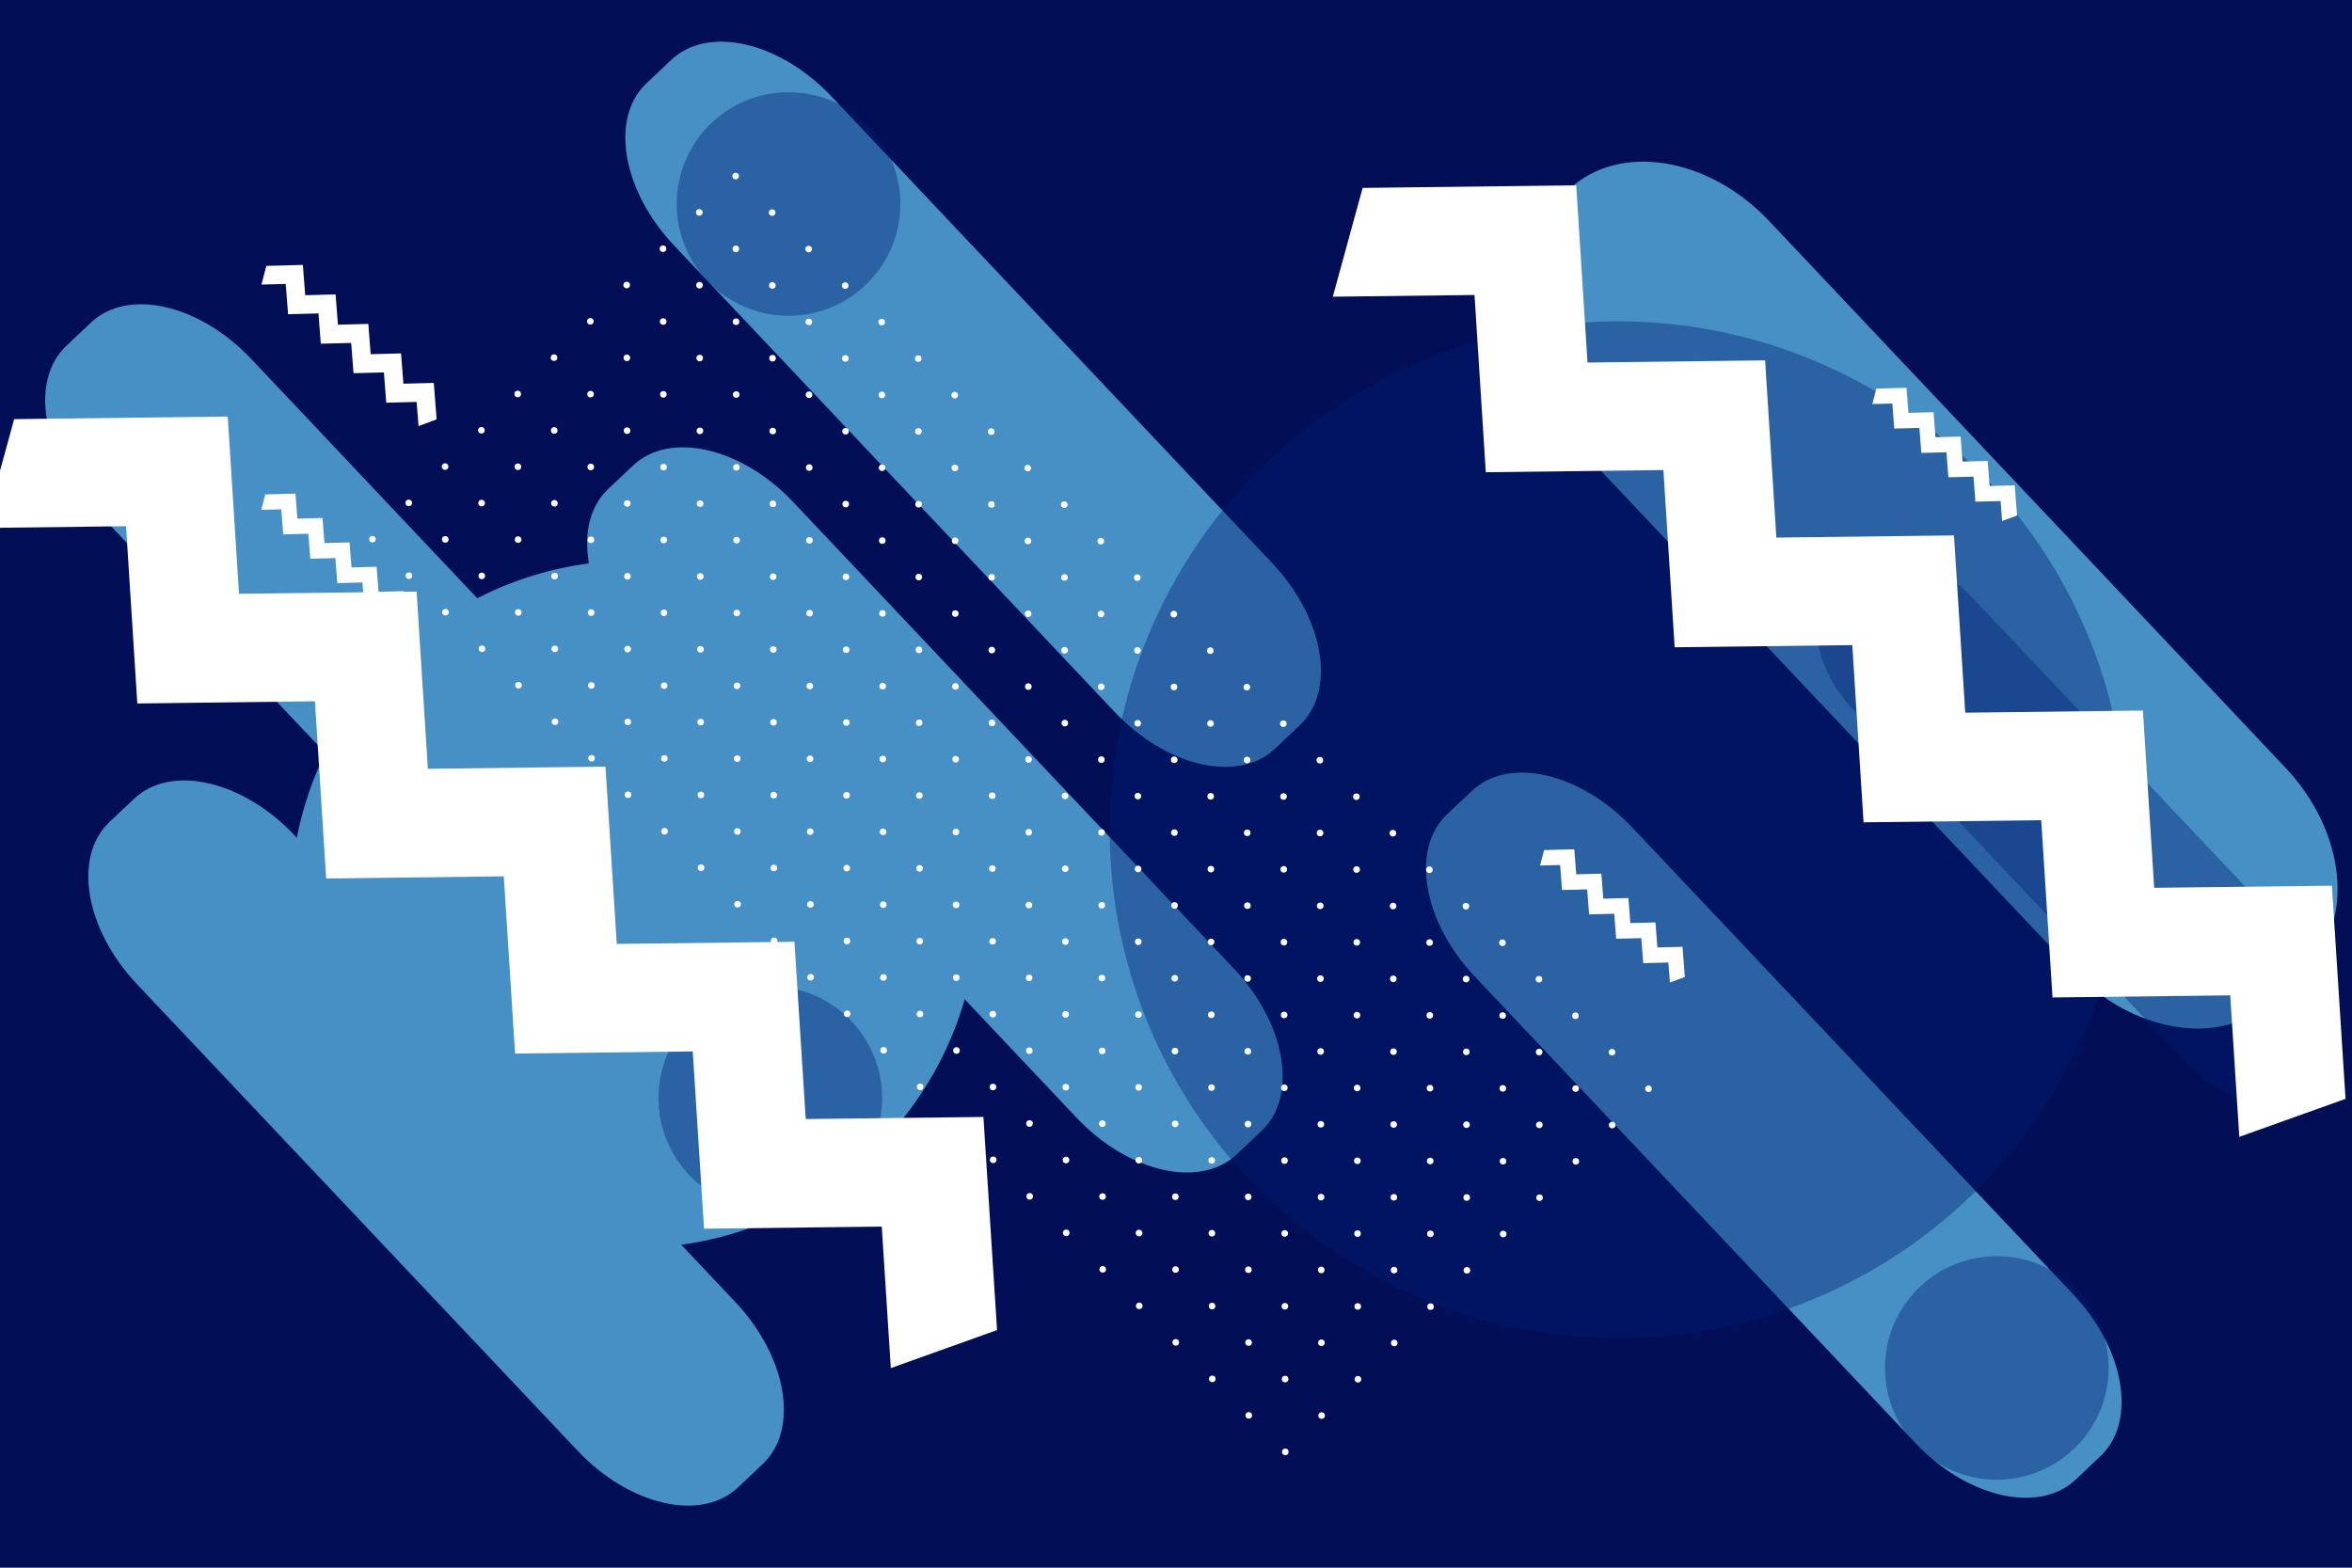 <?xml version="1.0" encoding="utf-8"?>
<!-- Generator: Adobe Illustrator 17.0.0, SVG Export Plug-In . SVG Version: 6.00 Build 0)  -->
<!DOCTYPE svg PUBLIC "-//W3C//DTD SVG 1.1//EN" "http://www.w3.org/Graphics/SVG/1.1/DTD/svg11.dtd">
<svg version="1.1" id="Layer_1" xmlns="http://www.w3.org/2000/svg" xmlns:xlink="http://www.w3.org/1999/xlink" x="0px" y="0px"
	 width="1200px" height="800px" viewBox="0 0 1200 800" enable-background="new 0 0 1200 800" xml:space="preserve">
<rect y="-4.667" fill="#020E56" width="1200" height="804.667"/>
<circle fill="#4790C5" cx="323.583" cy="461.412" r="175.42"/>
<path fill="#4790C5" d="M128.24,183.233c-26.432-27.991-63.018-36.366-81.719-18.708l-12.697,11.99
	c-18.7,17.659-12.432,54.665,13.999,82.656L272.76,497.375c26.432,27.991,63.018,36.366,81.719,18.708l12.697-11.99
	c18.7-17.659,12.432-54.665-13.999-82.656L128.24,183.233z"/>
<path fill="#4790C5" d="M424.24,49.233c-26.432-27.991-63.018-36.366-81.719-18.708l-12.697,11.99
	c-18.7,17.659-12.432,54.665,13.999,82.656L568.76,363.375c26.432,27.991,63.018,36.366,81.719,18.708l12.697-11.99
	c18.7-17.659,12.432-54.665-13.999-82.656L424.24,49.233z"/>
<path fill="#4790C5" d="M404.74,256.234c-26.432-27.991-63.018-36.366-81.719-18.708l-12.697,11.99
	c-18.7,17.659-12.432,54.665,13.999,82.656L549.26,570.375c26.432,27.991,63.018,36.366,81.719,18.708l12.697-11.99
	c18.7-17.659,12.432-54.665-13.999-82.655L404.74,256.234z"/>
<path fill="#4790C5" d="M832.74,422.234c-26.432-27.991-63.018-36.366-81.719-18.708l-12.697,11.99
	c-18.7,17.659-12.432,54.665,13.999,82.656L977.26,736.375c26.432,27.991,63.018,36.366,81.719,18.708l12.697-11.99
	c18.7-17.659,12.432-54.665-13.999-82.655L832.74,422.234z"/>
<path fill="#4790C5" d="M150.24,426.233c-26.432-27.991-63.018-36.366-81.719-18.708l-12.697,11.99
	c-18.7,17.659-12.432,54.665,13.999,82.655l224.937,238.204c26.432,27.991,63.018,36.366,81.719,18.708l12.697-11.99
	c18.7-17.659,12.432-54.665-13.999-82.656L150.24,426.233z"/>
<path fill="#4790C5" d="M902.514,112.685c-30.969-32.795-76.617-39.982-101.958-16.052l-17.206,16.248
	c-25.341,23.93-20.779,69.914,10.19,102.709l263.547,279.09c30.969,32.795,76.617,39.982,101.958,16.052l17.206-16.248
	c25.341-23.93,20.779-69.914-10.19-102.709L902.514,112.685z"/>
<path opacity="0.4" fill="#001F75" d="M1006.329,305.023c-19.947-21.123-47.557-27.444-61.669-14.118l-9.582,9.048
	c-14.112,13.326-9.382,41.253,10.565,62.376l169.749,179.76c19.947,21.123,47.557,27.444,61.669,14.118l9.582-9.048
	c14.112-13.326,9.382-41.253-10.565-62.376L1006.329,305.023z"/>
<circle opacity="0.4" fill="#001F75" cx="393" cy="560.333" r="57.052"/>
<circle opacity="0.4" fill="#001F75" cx="825.583" cy="423.412" r="259.436"/>
<circle opacity="0.4" fill="#001F75" cx="402.317" cy="104.103" r="57.052"/>
<circle opacity="0.4" fill="#001F75" cx="1018.786" cy="698.073" r="57.052"/>
<polygon fill="#FFFFFF" points="171.217,150.246 155.72,150.653 154.521,135.197 135.886,135.684 133.415,145.216 145.779,144.894 
	146.979,160.351 162.476,159.944 163.673,175.399 179.17,174.992 180.371,190.448 195.873,190.045 197.074,205.503 212.579,205.104 
	213.543,217.442 222.767,213.996 221.318,195.409 205.813,195.809 204.613,180.351 189.111,180.754 187.912,165.295 
	172.414,165.701 "/>
<polygon fill="#FFFFFF" points="164.545,264.343 151.736,264.68 150.745,251.904 135.343,252.307 133.301,260.186 143.52,259.919 
	144.512,272.695 157.32,272.359 158.31,285.133 171.119,284.797 172.111,297.571 184.924,297.239 185.917,310.015 198.733,309.685 
	199.529,319.883 207.153,317.035 205.956,301.672 193.14,302.003 192.148,289.226 179.335,289.559 178.344,276.781 165.535,277.118 
	"/>
<polygon fill="#FFFFFF" points="817.012,445.834 804.204,446.171 803.212,433.395 787.811,433.798 785.768,441.677 795.987,441.41 
	796.979,454.186 809.788,453.849 810.777,466.624 823.586,466.288 824.579,479.062 837.392,478.73 838.384,491.506 851.2,491.176 
	851.997,501.374 859.62,498.526 858.423,483.163 845.608,483.494 844.615,470.717 831.803,471.05 830.811,458.272 818.002,458.609 
	"/>
<polygon fill="#FFFFFF" points="986.504,210.346 973.695,210.683 972.704,197.907 957.302,198.31 955.26,206.189 965.479,205.922 
	966.47,218.698 979.279,218.361 980.269,231.136 993.078,230.799 994.07,243.574 1006.883,243.241 1007.876,256.018 
	1020.692,255.688 1021.488,265.886 1029.112,263.038 1027.915,247.675 1015.099,248.005 1014.107,235.229 1001.294,235.562 
	1000.303,222.784 987.494,223.12 "/>
<polygon fill="#FFFFFF" points="900.564,183.895 809.945,185.012 804.195,94.561 695.229,95.891 680.006,151.41 752.307,150.534 
	758.057,240.985 848.676,239.868 854.416,330.31 945.037,329.196 950.795,419.64 1041.444,418.552 1047.2,509.008 1137.871,507.94 
	1142.498,580.143 1196.696,560.753 1189.745,451.982 1099.079,453.055 1093.323,362.598 1002.674,363.686 996.924,273.223 
	906.303,274.337 "/>
<polygon fill="#FFFFFF" points="212.564,301.895 121.945,303.012 116.194,212.561 7.229,213.891 -7.994,269.41 64.307,268.534 
	70.057,358.985 160.676,357.868 166.416,448.31 257.037,447.196 262.795,537.64 353.444,536.552 359.2,627.008 449.871,625.94 
	454.498,698.143 508.696,678.753 501.745,569.982 411.079,571.055 405.323,480.598 314.674,481.686 308.924,391.223 
	218.303,392.337 "/>
<g>
	<circle fill="#FFFFFF" cx="841.072" cy="555.599" r="1.682"/>
	<circle fill="#FFFFFF" cx="822.541" cy="574.129" r="1.682"/>
	<circle fill="#FFFFFF" cx="804.01" cy="592.66" r="1.682"/>
	<circle fill="#FFFFFF" cx="785.479" cy="611.191" r="1.682"/>
	<circle fill="#FFFFFF" cx="766.948" cy="629.722" r="1.682"/>
	<circle fill="#FFFFFF" cx="748.418" cy="648.253" r="1.682"/>
	<circle fill="#FFFFFF" cx="729.887" cy="666.783" r="1.682"/>
	<circle fill="#FFFFFF" cx="711.356" cy="685.314" r="1.682"/>
	<circle fill="#FFFFFF" cx="692.826" cy="703.845" r="1.682"/>
	<circle fill="#FFFFFF" cx="674.295" cy="722.375" r="1.682"/>
	<circle fill="#FFFFFF" cx="655.764" cy="740.906" r="1.682"/>
	<circle fill="#FFFFFF" cx="822.442" cy="536.969" r="1.682"/>
	<circle fill="#FFFFFF" cx="803.911" cy="555.5" r="1.682"/>
	<circle fill="#FFFFFF" cx="785.38" cy="574.03" r="1.682"/>
	<circle fill="#FFFFFF" cx="766.849" cy="592.561" r="1.682"/>
	<circle fill="#FFFFFF" cx="748.319" cy="611.092" r="1.682"/>
	<circle fill="#FFFFFF" cx="729.788" cy="629.623" r="1.682"/>
	<circle fill="#FFFFFF" cx="711.257" cy="648.154" r="1.682"/>
	<circle fill="#FFFFFF" cx="692.726" cy="666.684" r="1.682"/>
	<circle fill="#FFFFFF" cx="674.196" cy="685.215" r="1.682"/>
	<circle fill="#FFFFFF" cx="655.665" cy="703.746" r="1.682"/>
	<circle fill="#FFFFFF" cx="637.134" cy="722.276" r="1.682"/>
	<circle fill="#FFFFFF" cx="803.812" cy="518.339" r="1.682"/>
	<circle fill="#FFFFFF" cx="785.281" cy="536.87" r="1.682"/>
	<circle fill="#FFFFFF" cx="766.75" cy="555.401" r="1.682"/>
	<circle fill="#FFFFFF" cx="748.22" cy="573.931" r="1.682"/>
	<circle fill="#FFFFFF" cx="729.689" cy="592.462" r="1.682"/>
	<circle fill="#FFFFFF" cx="711.158" cy="610.993" r="1.682"/>
	<circle fill="#FFFFFF" cx="692.627" cy="629.523" r="1.682"/>
	<circle fill="#FFFFFF" cx="674.097" cy="648.054" r="1.682"/>
	<circle fill="#FFFFFF" cx="655.566" cy="666.585" r="1.682"/>
	<circle fill="#FFFFFF" cx="637.035" cy="685.116" r="1.682"/>
	<circle fill="#FFFFFF" cx="618.505" cy="703.647" r="1.682"/>
	<circle fill="#FFFFFF" cx="785.182" cy="499.709" r="1.682"/>
	<circle fill="#FFFFFF" cx="766.651" cy="518.24" r="1.682"/>
	<circle fill="#FFFFFF" cx="748.12" cy="536.771" r="1.682"/>
	<circle fill="#FFFFFF" cx="729.59" cy="555.302" r="1.682"/>
	<circle fill="#FFFFFF" cx="711.059" cy="573.832" r="1.682"/>
	<circle fill="#FFFFFF" cx="692.528" cy="592.363" r="1.682"/>
	<circle fill="#FFFFFF" cx="673.998" cy="610.894" r="1.682"/>
	<circle fill="#FFFFFF" cx="655.467" cy="629.424" r="1.682"/>
	<circle fill="#FFFFFF" cx="636.936" cy="647.955" r="1.682"/>
	<circle fill="#FFFFFF" cx="618.405" cy="666.486" r="1.682"/>
	<circle fill="#FFFFFF" cx="599.875" cy="685.017" r="1.682"/>
	<circle fill="#FFFFFF" cx="766.552" cy="481.08" r="1.682"/>
	<circle fill="#FFFFFF" cx="748.021" cy="499.61" r="1.682"/>
	<circle fill="#FFFFFF" cx="729.491" cy="518.141" r="1.682"/>
	<circle fill="#FFFFFF" cx="710.96" cy="536.672" r="1.682"/>
	<circle fill="#FFFFFF" cx="692.429" cy="555.202" r="1.682"/>
	<circle fill="#FFFFFF" cx="673.898" cy="573.733" r="1.682"/>
	<circle fill="#FFFFFF" cx="655.368" cy="592.264" r="1.682"/>
	<circle fill="#FFFFFF" cx="636.837" cy="610.795" r="1.682"/>
	<circle fill="#FFFFFF" cx="618.306" cy="629.325" r="1.682"/>
	<circle fill="#FFFFFF" cx="599.776" cy="647.856" r="1.682"/>
	<circle fill="#FFFFFF" cx="581.245" cy="666.387" r="1.682"/>
	<circle fill="#FFFFFF" cx="747.922" cy="462.45" r="1.682"/>
	<circle fill="#FFFFFF" cx="729.392" cy="480.98" r="1.682"/>
	<circle fill="#FFFFFF" cx="710.861" cy="499.511" r="1.682"/>
	<circle fill="#FFFFFF" cx="692.33" cy="518.042" r="1.682"/>
	<circle fill="#FFFFFF" cx="673.799" cy="536.573" r="1.682"/>
	<circle fill="#FFFFFF" cx="655.269" cy="555.103" r="1.682"/>
	<circle fill="#FFFFFF" cx="636.738" cy="573.634" r="1.682"/>
	<circle fill="#FFFFFF" cx="618.207" cy="592.165" r="1.682"/>
	<circle fill="#FFFFFF" cx="599.677" cy="610.695" r="1.682"/>
	<circle fill="#FFFFFF" cx="581.146" cy="629.226" r="1.682"/>
	<circle fill="#FFFFFF" cx="562.615" cy="647.757" r="1.682"/>
	<circle fill="#FFFFFF" cx="729.292" cy="443.82" r="1.682"/>
	<circle fill="#FFFFFF" cx="710.762" cy="462.351" r="1.682"/>
	<circle fill="#FFFFFF" cx="692.231" cy="480.881" r="1.682"/>
	<circle fill="#FFFFFF" cx="673.7" cy="499.412" r="1.682"/>
	<circle fill="#FFFFFF" cx="655.17" cy="517.943" r="1.682"/>
	<circle fill="#FFFFFF" cx="636.639" cy="536.474" r="1.682"/>
	<circle fill="#FFFFFF" cx="618.108" cy="555.004" r="1.682"/>
	<circle fill="#FFFFFF" cx="599.577" cy="573.535" r="1.682"/>
	<circle fill="#FFFFFF" cx="581.047" cy="592.066" r="1.682"/>
	<circle fill="#FFFFFF" cx="562.516" cy="610.596" r="1.682"/>
	<circle fill="#FFFFFF" cx="543.985" cy="629.127" r="1.682"/>
	<circle fill="#FFFFFF" cx="710.663" cy="425.19" r="1.682"/>
	<circle fill="#FFFFFF" cx="692.132" cy="443.721" r="1.682"/>
	<circle fill="#FFFFFF" cx="673.601" cy="462.252" r="1.682"/>
	<circle fill="#FFFFFF" cx="655.071" cy="480.782" r="1.682"/>
	<circle fill="#FFFFFF" cx="636.54" cy="499.313" r="1.682"/>
	<circle fill="#FFFFFF" cx="618.009" cy="517.844" r="1.682"/>
	<circle fill="#FFFFFF" cx="599.478" cy="536.374" r="1.682"/>
	<circle fill="#FFFFFF" cx="580.948" cy="554.905" r="1.682"/>
	<circle fill="#FFFFFF" cx="562.417" cy="573.436" r="1.682"/>
	<circle fill="#FFFFFF" cx="543.886" cy="591.967" r="1.682"/>
	<circle fill="#FFFFFF" cx="525.355" cy="610.497" r="1.682"/>
	<circle fill="#FFFFFF" cx="692.033" cy="406.56" r="1.682"/>
	<circle fill="#FFFFFF" cx="673.502" cy="425.091" r="1.682"/>
	<circle fill="#FFFFFF" cx="654.971" cy="443.622" r="1.682"/>
	<circle fill="#FFFFFF" cx="636.441" cy="462.152" r="1.682"/>
	<circle fill="#FFFFFF" cx="617.91" cy="480.683" r="1.682"/>
	<circle fill="#FFFFFF" cx="599.379" cy="499.214" r="1.682"/>
	<circle fill="#FFFFFF" cx="580.849" cy="517.745" r="1.682"/>
	<circle fill="#FFFFFF" cx="562.318" cy="536.275" r="1.682"/>
	<circle fill="#FFFFFF" cx="543.787" cy="554.806" r="1.682"/>
	<circle fill="#FFFFFF" cx="525.256" cy="573.337" r="1.682"/>
	<circle fill="#FFFFFF" cx="506.725" cy="591.868" r="1.682"/>
	<circle fill="#FFFFFF" cx="673.403" cy="387.93" r="1.682"/>
	<circle fill="#FFFFFF" cx="654.872" cy="406.461" r="1.682"/>
	<circle fill="#FFFFFF" cx="636.342" cy="424.992" r="1.682"/>
	<circle fill="#FFFFFF" cx="617.811" cy="443.522" r="1.682"/>
	<circle fill="#FFFFFF" cx="599.28" cy="462.053" r="1.682"/>
	<circle fill="#FFFFFF" cx="580.749" cy="480.584" r="1.682"/>
	<circle fill="#FFFFFF" cx="562.218" cy="499.115" r="1.682"/>
	<circle fill="#FFFFFF" cx="543.688" cy="517.646" r="1.682"/>
	<circle fill="#FFFFFF" cx="525.157" cy="536.176" r="1.682"/>
	<circle fill="#FFFFFF" cx="506.626" cy="554.707" r="1.682"/>
	<circle fill="#FFFFFF" cx="488.096" cy="573.238" r="1.682"/>
	<circle fill="#FFFFFF" cx="654.773" cy="369.3" r="1.682"/>
	<circle fill="#FFFFFF" cx="636.243" cy="387.831" r="1.682"/>
	<circle fill="#FFFFFF" cx="617.712" cy="406.362" r="1.682"/>
	<circle fill="#FFFFFF" cx="599.181" cy="424.893" r="1.682"/>
	<circle fill="#FFFFFF" cx="580.65" cy="443.423" r="1.682"/>
	<circle fill="#FFFFFF" cx="562.119" cy="461.954" r="1.682"/>
	<circle fill="#FFFFFF" cx="543.589" cy="480.485" r="1.682"/>
	<circle fill="#FFFFFF" cx="525.058" cy="499.016" r="1.682"/>
	<circle fill="#FFFFFF" cx="506.527" cy="517.546" r="1.682"/>
	<circle fill="#FFFFFF" cx="487.997" cy="536.077" r="1.682"/>
	<circle fill="#FFFFFF" cx="469.466" cy="554.608" r="1.682"/>
	<circle fill="#FFFFFF" cx="636.143" cy="350.671" r="1.682"/>
	<circle fill="#FFFFFF" cx="617.613" cy="369.201" r="1.682"/>
	<circle fill="#FFFFFF" cx="599.082" cy="387.732" r="1.682"/>
	<circle fill="#FFFFFF" cx="580.551" cy="406.263" r="1.682"/>
	<circle fill="#FFFFFF" cx="562.02" cy="424.794" r="1.682"/>
	<circle fill="#FFFFFF" cx="543.49" cy="443.324" r="1.682"/>
	<circle fill="#FFFFFF" cx="524.959" cy="461.855" r="1.682"/>
	<circle fill="#FFFFFF" cx="506.428" cy="480.386" r="1.682"/>
	<circle fill="#FFFFFF" cx="487.897" cy="498.917" r="1.682"/>
	<circle fill="#FFFFFF" cx="469.367" cy="517.447" r="1.682"/>
	<circle fill="#FFFFFF" cx="450.836" cy="535.978" r="1.682"/>
	<circle fill="#FFFFFF" cx="617.513" cy="332.041" r="1.682"/>
	<circle fill="#FFFFFF" cx="598.983" cy="350.572" r="1.682"/>
	<circle fill="#FFFFFF" cx="580.452" cy="369.102" r="1.682"/>
	<circle fill="#FFFFFF" cx="561.921" cy="387.633" r="1.682"/>
	<circle fill="#FFFFFF" cx="543.391" cy="406.164" r="1.682"/>
	<circle fill="#FFFFFF" cx="524.86" cy="424.694" r="1.682"/>
	<circle fill="#FFFFFF" cx="506.329" cy="443.225" r="1.682"/>
	<circle fill="#FFFFFF" cx="487.798" cy="461.756" r="1.682"/>
	<circle fill="#FFFFFF" cx="469.268" cy="480.287" r="1.682"/>
	<circle fill="#FFFFFF" cx="450.737" cy="498.818" r="1.682"/>
	<circle fill="#FFFFFF" cx="432.206" cy="517.348" r="1.682"/>
	<circle fill="#FFFFFF" cx="598.884" cy="313.411" r="1.682"/>
	<circle fill="#FFFFFF" cx="580.353" cy="331.942" r="1.682"/>
	<circle fill="#FFFFFF" cx="561.822" cy="350.473" r="1.682"/>
	<circle fill="#FFFFFF" cx="543.291" cy="369.003" r="1.682"/>
	<circle fill="#FFFFFF" cx="524.761" cy="387.534" r="1.682"/>
	<circle fill="#FFFFFF" cx="506.23" cy="406.065" r="1.682"/>
	<circle fill="#FFFFFF" cx="487.699" cy="424.595" r="1.682"/>
	<circle fill="#FFFFFF" cx="469.169" cy="443.126" r="1.682"/>
	<circle fill="#FFFFFF" cx="450.638" cy="461.657" r="1.682"/>
	<circle fill="#FFFFFF" cx="432.107" cy="480.188" r="1.682"/>
	<circle fill="#FFFFFF" cx="413.576" cy="498.719" r="1.682"/>
	<circle fill="#FFFFFF" cx="580.254" cy="294.781" r="1.682"/>
	<circle fill="#FFFFFF" cx="561.723" cy="313.312" r="1.682"/>
	<circle fill="#FFFFFF" cx="543.192" cy="331.843" r="1.682"/>
	<circle fill="#FFFFFF" cx="524.662" cy="350.373" r="1.682"/>
	<circle fill="#FFFFFF" cx="506.131" cy="368.904" r="1.682"/>
	<circle fill="#FFFFFF" cx="487.6" cy="387.435" r="1.682"/>
	<circle fill="#FFFFFF" cx="469.07" cy="405.966" r="1.682"/>
	<circle fill="#FFFFFF" cx="450.539" cy="424.496" r="1.682"/>
	<circle fill="#FFFFFF" cx="432.008" cy="443.027" r="1.682"/>
	<circle fill="#FFFFFF" cx="413.477" cy="461.558" r="1.682"/>
	<circle fill="#FFFFFF" cx="394.946" cy="480.089" r="1.682"/>
	<circle fill="#FFFFFF" cx="561.624" cy="276.151" r="1.682"/>
	<circle fill="#FFFFFF" cx="543.093" cy="294.682" r="1.682"/>
	<circle fill="#FFFFFF" cx="524.563" cy="313.213" r="1.682"/>
	<circle fill="#FFFFFF" cx="506.032" cy="331.744" r="1.682"/>
	<circle fill="#FFFFFF" cx="487.501" cy="350.274" r="1.682"/>
	<circle fill="#FFFFFF" cx="468.97" cy="368.805" r="1.682"/>
	<circle fill="#FFFFFF" cx="450.44" cy="387.336" r="1.682"/>
	<circle fill="#FFFFFF" cx="431.909" cy="405.867" r="1.682"/>
	<circle fill="#FFFFFF" cx="413.378" cy="424.397" r="1.682"/>
	<circle fill="#FFFFFF" cx="394.847" cy="442.928" r="1.682"/>
	<circle fill="#FFFFFF" cx="376.317" cy="461.459" r="1.682"/>
	<circle fill="#FFFFFF" cx="542.994" cy="257.521" r="1.682"/>
	<circle fill="#FFFFFF" cx="524.463" cy="276.052" r="1.682"/>
	<circle fill="#FFFFFF" cx="505.933" cy="294.583" r="1.682"/>
	<circle fill="#FFFFFF" cx="487.402" cy="313.114" r="1.682"/>
	<circle fill="#FFFFFF" cx="468.871" cy="331.645" r="1.682"/>
	<circle fill="#FFFFFF" cx="450.341" cy="350.175" r="1.682"/>
	<circle fill="#FFFFFF" cx="431.81" cy="368.706" r="1.682"/>
	<circle fill="#FFFFFF" cx="413.279" cy="387.237" r="1.682"/>
	<circle fill="#FFFFFF" cx="394.748" cy="405.767" r="1.682"/>
	<circle fill="#FFFFFF" cx="376.217" cy="424.298" r="1.682"/>
	<circle fill="#FFFFFF" cx="357.687" cy="442.829" r="1.682"/>
	<circle fill="#FFFFFF" cx="524.364" cy="238.892" r="1.682"/>
	<circle fill="#FFFFFF" cx="505.834" cy="257.422" r="1.682"/>
	<circle fill="#FFFFFF" cx="487.303" cy="275.953" r="1.682"/>
	<circle fill="#FFFFFF" cx="468.772" cy="294.484" r="1.682"/>
	<circle fill="#FFFFFF" cx="450.242" cy="313.015" r="1.682"/>
	<circle fill="#FFFFFF" cx="431.711" cy="331.545" r="1.682"/>
	<circle fill="#FFFFFF" cx="413.18" cy="350.076" r="1.682"/>
	<circle fill="#FFFFFF" cx="394.649" cy="368.607" r="1.682"/>
	<circle fill="#FFFFFF" cx="376.118" cy="387.138" r="1.682"/>
	<circle fill="#FFFFFF" cx="357.588" cy="405.668" r="1.682"/>
	<circle fill="#FFFFFF" cx="339.057" cy="424.199" r="1.682"/>
	<circle fill="#FFFFFF" cx="505.735" cy="220.262" r="1.682"/>
	<circle fill="#FFFFFF" cx="487.204" cy="238.793" r="1.682"/>
	<circle fill="#FFFFFF" cx="468.673" cy="257.323" r="1.682"/>
	<circle fill="#FFFFFF" cx="450.142" cy="275.854" r="1.682"/>
	<circle fill="#FFFFFF" cx="431.611" cy="294.385" r="1.682"/>
	<circle fill="#FFFFFF" cx="413.081" cy="312.915" r="1.682"/>
	<circle fill="#FFFFFF" cx="394.55" cy="331.446" r="1.682"/>
	<circle fill="#FFFFFF" cx="376.019" cy="349.977" r="1.682"/>
	<circle fill="#FFFFFF" cx="357.489" cy="368.508" r="1.682"/>
	<circle fill="#FFFFFF" cx="338.958" cy="387.039" r="1.682"/>
	<circle fill="#FFFFFF" cx="320.427" cy="405.569" r="1.682"/>
	<circle fill="#FFFFFF" cx="487.105" cy="201.632" r="1.682"/>
	<circle fill="#FFFFFF" cx="468.574" cy="220.163" r="1.682"/>
	<circle fill="#FFFFFF" cx="450.043" cy="238.693" r="1.682"/>
	<circle fill="#FFFFFF" cx="431.512" cy="257.224" r="1.682"/>
	<circle fill="#FFFFFF" cx="412.982" cy="275.755" r="1.682"/>
	<circle fill="#FFFFFF" cx="394.451" cy="294.286" r="1.682"/>
	<circle fill="#FFFFFF" cx="375.92" cy="312.816" r="1.682"/>
	<circle fill="#FFFFFF" cx="357.39" cy="331.347" r="1.682"/>
	<circle fill="#FFFFFF" cx="338.859" cy="349.878" r="1.682"/>
	<circle fill="#FFFFFF" cx="320.328" cy="368.409" r="1.682"/>
	<circle fill="#FFFFFF" cx="301.797" cy="386.939" r="1.682"/>
	<circle fill="#FFFFFF" cx="468.475" cy="183.002" r="1.682"/>
	<circle fill="#FFFFFF" cx="449.944" cy="201.533" r="1.682"/>
	<circle fill="#FFFFFF" cx="431.413" cy="220.064" r="1.682"/>
	<circle fill="#FFFFFF" cx="412.883" cy="238.594" r="1.682"/>
	<circle fill="#FFFFFF" cx="394.352" cy="257.125" r="1.682"/>
	<circle fill="#FFFFFF" cx="375.821" cy="275.656" r="1.682"/>
	<circle fill="#FFFFFF" cx="357.29" cy="294.186" r="1.682"/>
	<circle fill="#FFFFFF" cx="338.76" cy="312.717" r="1.682"/>
	<circle fill="#FFFFFF" cx="320.229" cy="331.248" r="1.682"/>
	<circle fill="#FFFFFF" cx="301.698" cy="349.779" r="1.682"/>
	<circle fill="#FFFFFF" cx="283.168" cy="368.31" r="1.682"/>
	<circle fill="#FFFFFF" cx="449.845" cy="164.372" r="1.682"/>
	<circle fill="#FFFFFF" cx="431.314" cy="182.903" r="1.682"/>
	<circle fill="#FFFFFF" cx="412.783" cy="201.434" r="1.682"/>
	<circle fill="#FFFFFF" cx="394.253" cy="219.965" r="1.682"/>
	<circle fill="#FFFFFF" cx="375.722" cy="238.495" r="1.682"/>
	<circle fill="#FFFFFF" cx="357.191" cy="257.026" r="1.682"/>
	<circle fill="#FFFFFF" cx="338.661" cy="275.557" r="1.682"/>
	<circle fill="#FFFFFF" cx="320.13" cy="294.087" r="1.682"/>
	<circle fill="#FFFFFF" cx="301.599" cy="312.618" r="1.682"/>
	<circle fill="#FFFFFF" cx="283.068" cy="331.149" r="1.682"/>
	<circle fill="#FFFFFF" cx="264.538" cy="349.68" r="1.682"/>
	<circle fill="#FFFFFF" cx="431.215" cy="145.743" r="1.682"/>
	<circle fill="#FFFFFF" cx="412.684" cy="164.273" r="1.682"/>
	<circle fill="#FFFFFF" cx="394.154" cy="182.804" r="1.682"/>
	<circle fill="#FFFFFF" cx="375.623" cy="201.335" r="1.682"/>
	<circle fill="#FFFFFF" cx="357.092" cy="219.865" r="1.682"/>
	<circle fill="#FFFFFF" cx="338.562" cy="238.396" r="1.682"/>
	<circle fill="#FFFFFF" cx="320.031" cy="256.927" r="1.682"/>
	<circle fill="#FFFFFF" cx="301.5" cy="275.458" r="1.682"/>
	<circle fill="#FFFFFF" cx="282.969" cy="293.988" r="1.682"/>
	<circle fill="#FFFFFF" cx="264.439" cy="312.519" r="1.682"/>
	<circle fill="#FFFFFF" cx="245.908" cy="331.05" r="1.682"/>
	<circle fill="#FFFFFF" cx="412.585" cy="127.113" r="1.682"/>
	<circle fill="#FFFFFF" cx="394.055" cy="145.644" r="1.682"/>
	<circle fill="#FFFFFF" cx="375.524" cy="164.174" r="1.682"/>
	<circle fill="#FFFFFF" cx="356.993" cy="182.705" r="1.682"/>
	<circle fill="#FFFFFF" cx="338.462" cy="201.236" r="1.682"/>
	<circle fill="#FFFFFF" cx="319.932" cy="219.766" r="1.682"/>
	<circle fill="#FFFFFF" cx="301.401" cy="238.297" r="1.682"/>
	<circle fill="#FFFFFF" cx="282.87" cy="256.828" r="1.682"/>
	<circle fill="#FFFFFF" cx="264.34" cy="275.359" r="1.682"/>
	<circle fill="#FFFFFF" cx="245.809" cy="293.889" r="1.682"/>
	<circle fill="#FFFFFF" cx="227.278" cy="312.42" r="1.682"/>
	<circle fill="#FFFFFF" cx="393.956" cy="108.483" r="1.682"/>
	<circle fill="#FFFFFF" cx="375.425" cy="127.013" r="1.682"/>
	<circle fill="#FFFFFF" cx="356.894" cy="145.544" r="1.682"/>
	<circle fill="#FFFFFF" cx="338.363" cy="164.075" r="1.682"/>
	<circle fill="#FFFFFF" cx="319.833" cy="182.606" r="1.682"/>
	<circle fill="#FFFFFF" cx="301.302" cy="201.137" r="1.682"/>
	<circle fill="#FFFFFF" cx="282.771" cy="219.667" r="1.682"/>
	<circle fill="#FFFFFF" cx="264.24" cy="238.198" r="1.682"/>
	<circle fill="#FFFFFF" cx="245.709" cy="256.729" r="1.682"/>
	<circle fill="#FFFFFF" cx="227.179" cy="275.259" r="1.682"/>
	<circle fill="#FFFFFF" cx="208.648" cy="293.79" r="1.682"/>
	<circle fill="#FFFFFF" cx="375.326" cy="89.853" r="1.682"/>
	<circle fill="#FFFFFF" cx="356.795" cy="108.384" r="1.682"/>
	<circle fill="#FFFFFF" cx="338.264" cy="126.914" r="1.682"/>
	<circle fill="#FFFFFF" cx="319.734" cy="145.445" r="1.682"/>
	<circle fill="#FFFFFF" cx="301.203" cy="163.976" r="1.682"/>
	<circle fill="#FFFFFF" cx="282.672" cy="182.507" r="1.682"/>
	<circle fill="#FFFFFF" cx="264.141" cy="201.037" r="1.682"/>
	<circle fill="#FFFFFF" cx="245.61" cy="219.568" r="1.682"/>
	<circle fill="#FFFFFF" cx="227.08" cy="238.099" r="1.682"/>
	<circle fill="#FFFFFF" cx="208.549" cy="256.63" r="1.682"/>
	<circle fill="#FFFFFF" cx="190.018" cy="275.16" r="1.682"/>
</g>
</svg>
